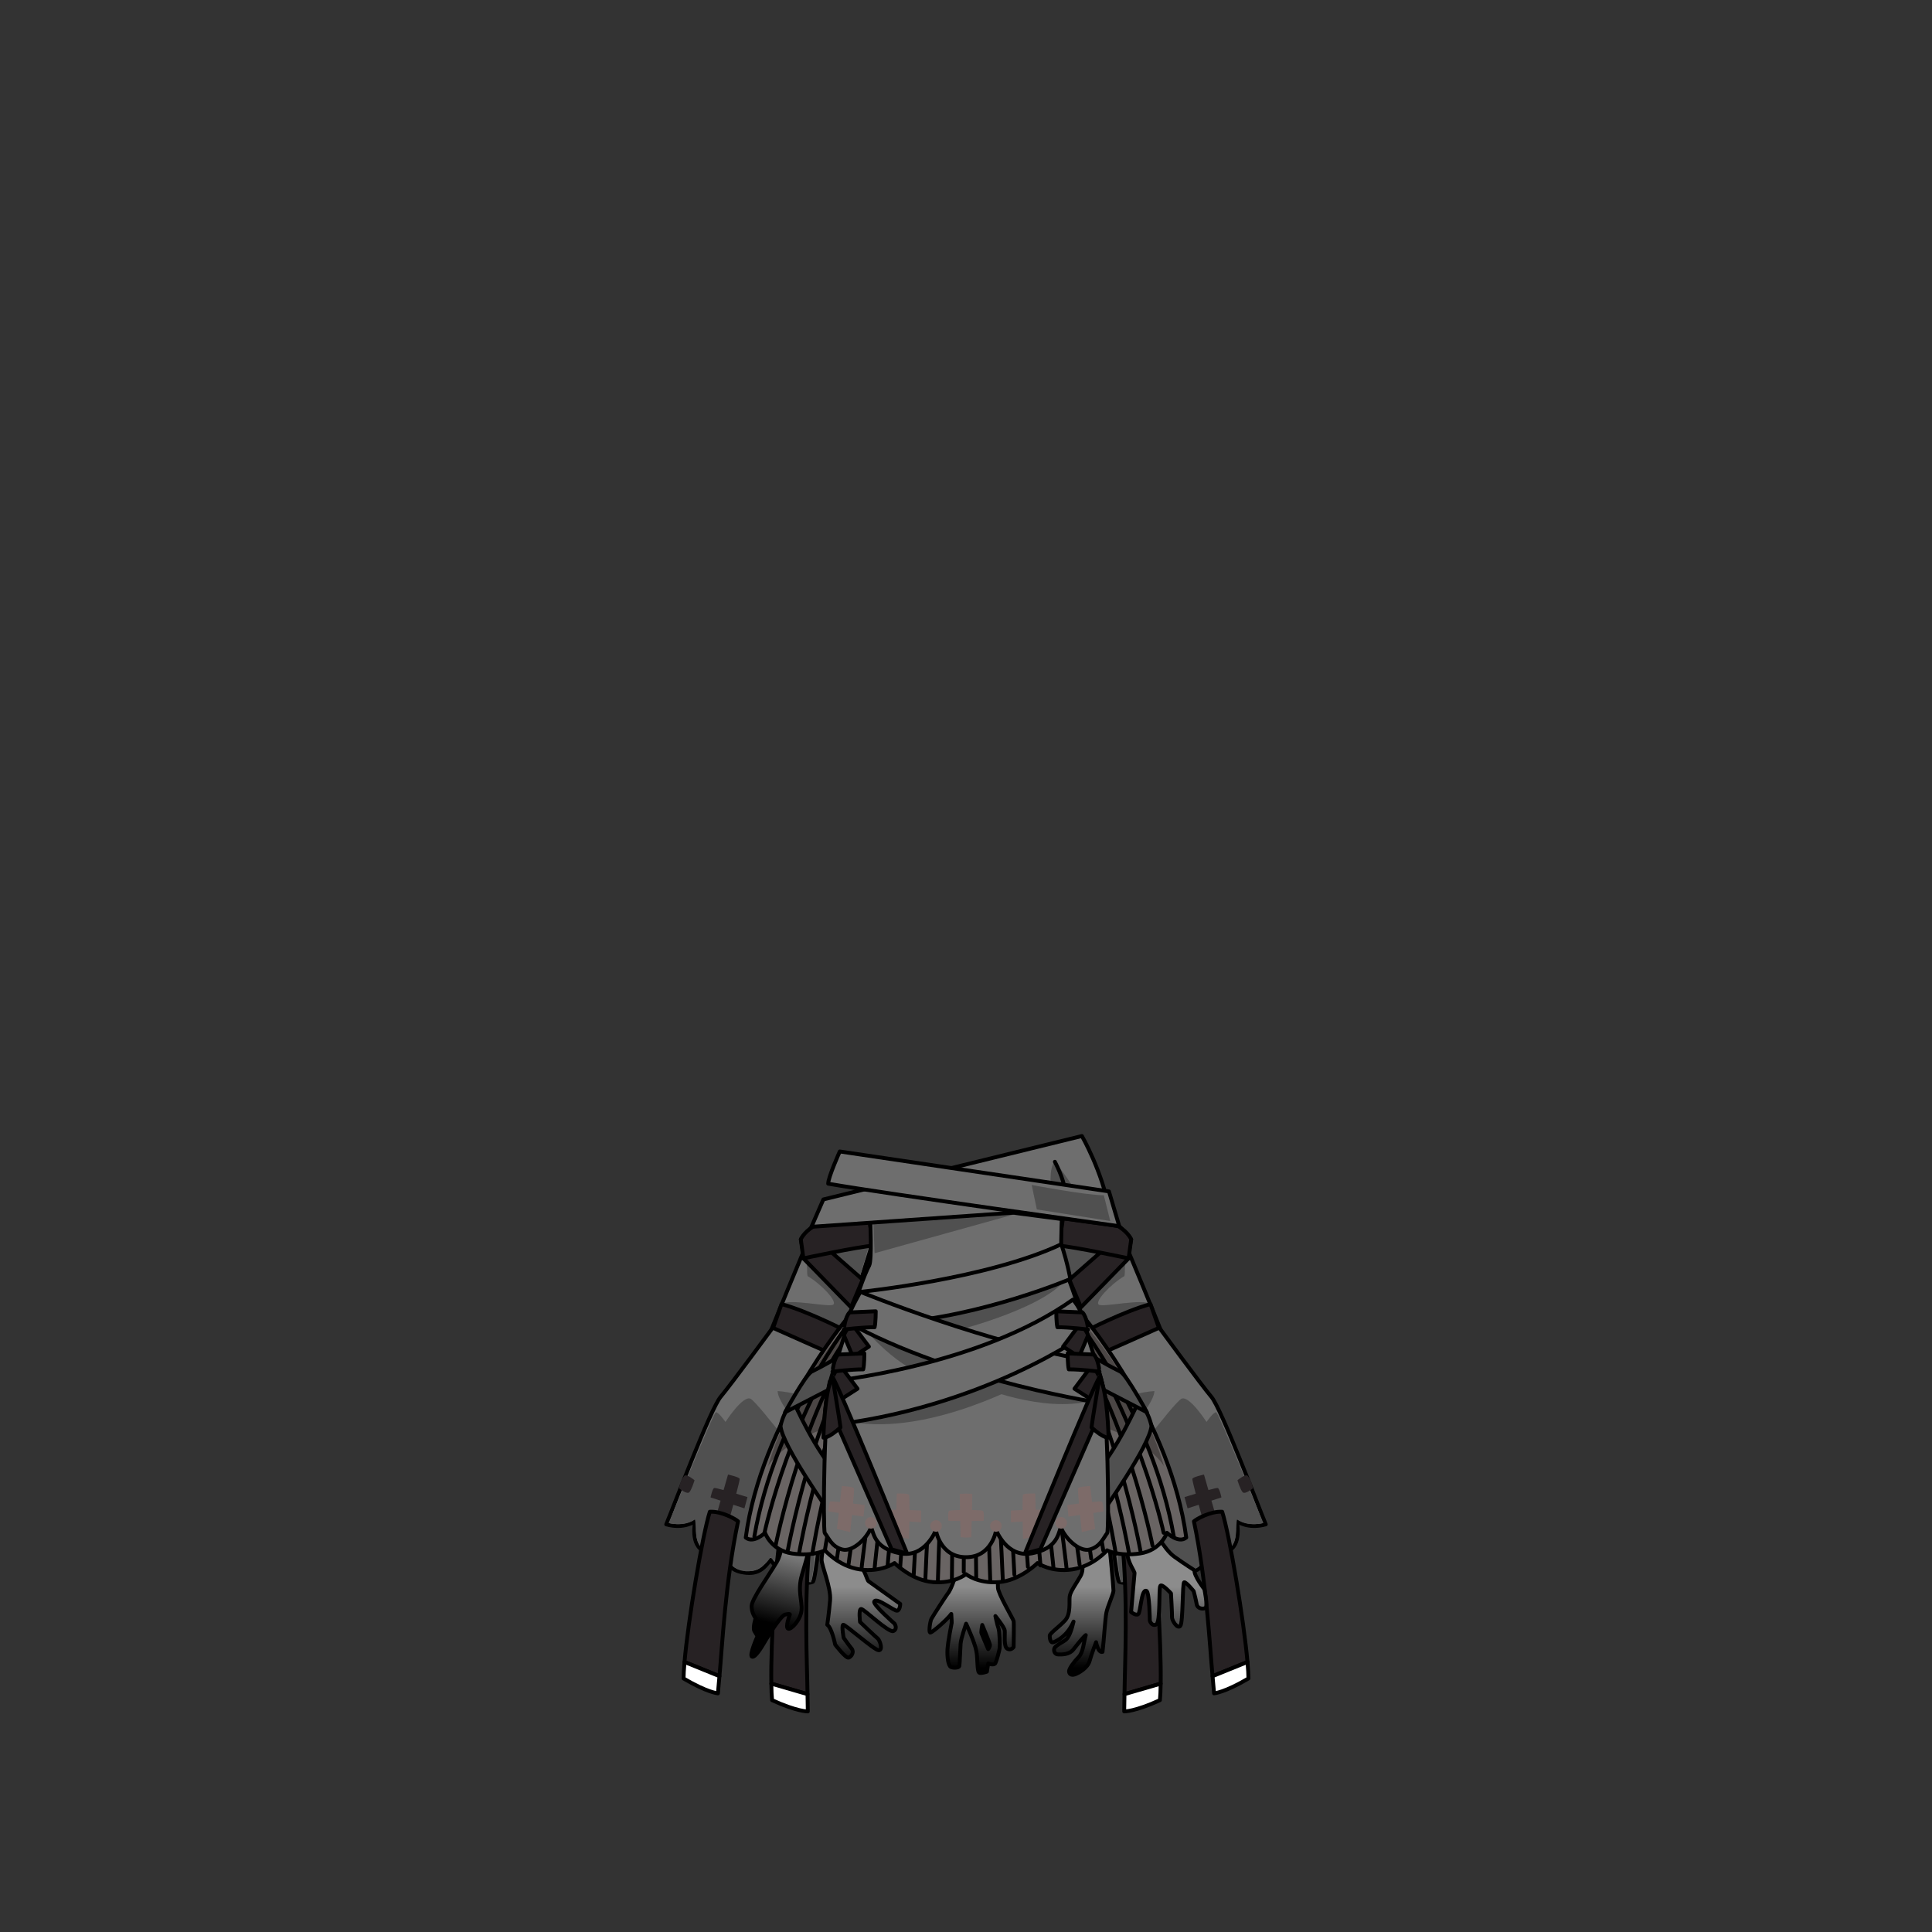 <svg xmlns="http://www.w3.org/2000/svg" width="500" height="500" version="1.1"><rect width="100%" height="100%" fill="#333333" stroke="none"/><g id="a9008"><g><g><g><g><g><path style="fill:#6E6E6E;stroke:#000000;stroke-linecap:round;stroke-linejoin:round;" d="M292.151,324.13c0.175-1.078,0.387-2.318,0.599-3.38c-0.5-1-4-4.25-4-4.25c-5.5-1.833-14.833-3-14.833-3l0.833,10c0,0,10.166,32.666,12.833,37.666C290.25,362,304.75,355,304.75,355S296.938,335.471,292.151,324.13z"></path><path style="fill:#505050;" d="M291.75,323.667c-1.021,5.786-0.43,4.985-0.75,6.583c-3.625,2.125-7.917,6.75-6.583,7.417S295.75,336,297.75,337.5s-15,10.5-15,10.5l-7.666-25.666L291.75,323.667z"></path><path style="fill:#6E6E6E;stroke:#000000;stroke-linecap:round;stroke-linejoin:round;" d="M299.75,343.25c0,0,11.083,15.084,13.75,18.25s12.25,28.667,14.083,33c-4.666,1.333-7.5-0.833-7.5-0.833s1.429,6.404-2.5,7.833c-3.666,1.333-5.833-1.333-5.833-1.333s1.833,5.5-3.5,6.666c-4.151,0.907-5.833-0.666-7.667-3.167c-2.167,3.5-8.667,7.001-11,5.667c-1.333-1.5-6.833-60.583-6.833-60.583"></path><path style="fill:#505050;" d="M284.75,364.333l3,11.001c0,0,11-11.333,11-15.333C291.75,360.5,284.75,364.333,284.75,364.333z"></path><path style="fill:#505050;" d="M288.75,383c0,0,15-20,17-21s6.5,6,6.5,6s1.833-2.668,2.5-2.5s12.167,28.666,12.167,28.666s-3.917,1.085-6.75-0.915c-0.5,1.333,0.464,6.664-2.584,7.749c-3.749,1.334-5.833-1.5-5.833-1.5s1.25,6.001-3.916,7.033c-4.738,0.946-7.251-3.533-7.251-3.533s-6.166,6.332-10.5,6.499C288.583,403.499,288.75,383,288.75,383z"></path></g><path style="fill:#272224;" d="M324.251,385.167c0,0-2.05,1.715-2.668,1c-0.619-0.715-1.332-3.083-1.332-3.083s2-1.667,2.625-1.167C324.126,383.417,324.251,385.167,324.251,385.167z"></path><path style="fill:#272224;" d="M316.104,387.534c0,0-0.462-2.306-0.957-2.445c-0.164-0.048-1.159,0.195-2.412,0.538l-1.147-4.012c0,0-2.878,0.612-3.006,1.111c-0.049,0.192,0.357,1.86,0.875,3.842c-1.596,0.473-2.904,0.876-2.904,0.876l0.789,2.919l2.879-0.929c0.624,2.299,1.188,4.305,1.188,4.305l3.256-1.36l-1.146-4.011L316.104,387.534z"></path><path style="fill:#272224;stroke:#000000;stroke-linecap:round;stroke-linejoin:round;" d="M298.76,391.153c0,0-0.104-2.35-0.571-2.563c-0.155-0.071-1.176,0.016-2.467,0.163l-0.519-4.141c0,0-2.938,0.164-3.14,0.638c-0.078,0.183,0.067,1.894,0.275,3.931c-1.649,0.224-3.005,0.422-3.005,0.422l0.333,3.005l2.988-0.478c0.264,2.368,0.513,4.437,0.513,4.437l3.426-0.846l-0.518-4.139L298.76,391.153z"></path><g><path style="fill:#272224;stroke:#000000;stroke-linecap:round;stroke-linejoin:round;" d="M297.875,396.375c-2.962-0.475-6.763,1.165-7.525,1.719c1.667,15.883,0.744,32.59,0.667,40.355l9.367-2.721C300.575,425.184,299.173,402.614,297.875,396.375z"></path><path style="fill:#FFFFFF;stroke:#000000;stroke-linecap:round;stroke-linejoin:round;" d="M291.017,438.449c-0.027,2.812-0.075,4.461-0.075,4.461s2.687,0.094,9.243-2.906c0.101-0.941,0.166-2.424,0.199-4.275L291.017,438.449z"></path></g><g><path style="fill:#272224;stroke:#000000;stroke-linecap:round;stroke-linejoin:round;" d="M316.298,391.235c-2.996-0.166-6.607,1.855-7.31,2.485c3.295,15.627,4.099,32.34,4.821,40.072l9.037-3.672C321.95,419.612,318.23,397.308,316.298,391.235z"></path><path style="fill:#FFFFFF;stroke:#000000;stroke-linecap:round;stroke-linejoin:round;" d="M313.81,433.793c0.263,2.799,0.385,4.444,0.385,4.444s2.683-0.183,8.895-3.843c0.003-0.947-0.084-2.429-0.242-4.273L313.81,433.793z"></path></g></g><g><g><polygon style="fill:#272224;stroke:#000000;stroke-linecap:round;stroke-linejoin:round;" points="292.083,325.667 279.75,338.333 276.75,331.167 286.25,322.833 "></polygon><path style="fill:#272224;stroke:#000000;stroke-linecap:round;stroke-linejoin:round;" d="M292.083,325.667c0,0-14-3.001-18.333-3.334c1-4,1.333-7,1.333-7s13.001,1.668,14.334,2.001c2.666,1.666,3.333,3.416,3.333,3.416L292.083,325.667z"></path></g><path style="fill:#272224;stroke:#000000;stroke-linecap:round;stroke-linejoin:round;" d="M280.917,344.5c0,0,10-5.167,16.833-7l2.167,6.166c0,0-15.666,7-17,7.5C281.75,347.499,280.917,344.5,280.917,344.5z"></path></g></g><g><g><g><path style="fill:#6E6E6E;stroke:#000000;stroke-linecap:round;stroke-linejoin:round;" d="M207.849,324.13c-0.175-1.078-0.387-2.318-0.599-3.38c0.5-1,4-4.25,4-4.25c5.5-1.833,14.833-3,14.833-3l-0.833,10c0,0-10.166,32.666-12.833,37.666C209.75,362,195.25,355,195.25,355S203.062,335.471,207.849,324.13z"></path><path style="fill:#505050;" d="M208.25,323.667c1.021,5.786,0.43,4.985,0.75,6.583c3.625,2.125,7.917,6.75,6.583,7.417S204.25,336,202.25,337.5s15,10.5,15,10.5l7.666-25.666L208.25,323.667z"></path><path style="fill:#6E6E6E;stroke:#000000;stroke-linecap:round;stroke-linejoin:round;" d="M200.25,343.25c0,0-11.083,15.084-13.75,18.25s-12.25,28.667-14.083,33c4.666,1.333,7.5-0.833,7.5-0.833s-1.429,6.404,2.5,7.833c3.666,1.333,5.833-1.333,5.833-1.333s-1.833,5.5,3.5,6.666c4.151,0.907,5.833-0.666,7.667-3.167c2.167,3.5,8.667,7.001,11,5.667c1.333-1.5,6.833-60.583,6.833-60.583"></path><path style="fill:#505050;" d="M215.25,364.333l-3,11.001c0,0-11-11.333-11-15.333C208.25,360.5,215.25,364.333,215.25,364.333z"></path><path style="fill:#505050;" d="M211.25,383c0,0-15-20-17-21s-6.5,6-6.5,6s-1.833-2.668-2.5-2.5s-12.167,28.666-12.167,28.666s3.917,1.085,6.75-0.915c0.5,1.333-0.464,6.664,2.584,7.749c3.749,1.334,5.833-1.5,5.833-1.5s-1.25,6.001,3.916,7.033c4.738,0.946,7.251-3.533,7.251-3.533s6.166,6.332,10.5,6.499C211.417,403.499,211.25,383,211.25,383z"></path></g><path style="fill:#272224;" d="M175.749,385.167c0,0,2.05,1.715,2.668,1c0.619-0.715,1.332-3.083,1.332-3.083s-2-1.667-2.625-1.167C175.874,383.417,175.749,385.167,175.749,385.167z"></path><path style="fill:#272224;" d="M183.896,387.534c0,0,0.462-2.306,0.957-2.445c0.164-0.048,1.159,0.195,2.412,0.538l1.147-4.012c0,0,2.878,0.612,3.006,1.111c0.049,0.192-0.357,1.86-0.875,3.842c1.596,0.473,2.904,0.876,2.904,0.876l-0.789,2.919l-2.879-0.929c-0.624,2.299-1.188,4.305-1.188,4.305l-3.256-1.36l1.146-4.011L183.896,387.534z"></path><path style="fill:#272224;stroke:#000000;stroke-linecap:round;stroke-linejoin:round;" d="M201.24,391.153c0,0,0.104-2.35,0.571-2.563c0.155-0.071,1.176,0.016,2.467,0.163l0.519-4.141c0,0,2.938,0.164,3.14,0.638c0.078,0.183-0.067,1.894-0.275,3.931c1.649,0.224,3.005,0.422,3.005,0.422l-0.333,3.005l-2.988-0.478c-0.264,2.368-0.513,4.437-0.513,4.437l-3.426-0.846l0.518-4.139L201.24,391.153z"></path><g><path style="fill:#272224;stroke:#000000;stroke-linecap:round;stroke-linejoin:round;" d="M202.125,396.375c2.962-0.475,6.763,1.165,7.525,1.719c-1.667,15.883-0.744,32.59-0.667,40.355l-9.367-2.721C199.425,425.184,200.827,402.614,202.125,396.375z"></path><path style="fill:#FFFFFF;stroke:#000000;stroke-linecap:round;stroke-linejoin:round;" d="M208.983,438.449c0.027,2.812,0.075,4.461,0.075,4.461s-2.687,0.094-9.243-2.906c-0.101-0.941-0.166-2.424-0.199-4.275L208.983,438.449z"></path></g><g><path style="fill:#272224;stroke:#000000;stroke-linecap:round;stroke-linejoin:round;" d="M183.702,391.235c2.996-0.166,6.607,1.855,7.31,2.485c-3.295,15.627-4.099,32.34-4.821,40.072l-9.037-3.672C178.05,419.612,181.77,397.308,183.702,391.235z"></path><path style="fill:#FFFFFF;stroke:#000000;stroke-linecap:round;stroke-linejoin:round;" d="M186.19,433.793c-0.263,2.799-0.385,4.444-0.385,4.444s-2.683-0.183-8.895-3.843c-0.003-0.947,0.084-2.429,0.242-4.273L186.19,433.793z"></path></g></g><g><g><polygon style="fill:#272224;stroke:#000000;stroke-linecap:round;stroke-linejoin:round;" points="207.917,325.667 220.25,338.333 223.25,331.167 213.75,322.833 "></polygon><path style="fill:#272224;stroke:#000000;stroke-linecap:round;stroke-linejoin:round;" d="M207.917,325.667c0,0,14-3.001,18.333-3.334c-1-4-1.333-7-1.333-7s-13.001,1.668-14.334,2.001c-2.666,1.666-3.333,3.416-3.333,3.416L207.917,325.667z"></path></g><path style="fill:#272224;stroke:#000000;stroke-linecap:round;stroke-linejoin:round;" d="M219.083,344.5c0,0-10-5.167-16.833-7l-2.167,6.166c0,0,15.666,7,17,7.5C218.25,347.499,219.083,344.5,219.083,344.5z"></path></g></g></g><g><g><linearGradient id="onepXMLID_59_" gradientUnits="userSpaceOnUse" x1="202.754" y1="419.739" x2="202.754" y2="398.573" gradientTransform="matrix(0.972 0.236 -0.236 0.972 102.021 -35.508)"><stop offset="0.006" style="stop-color:#000000"></stop><stop offset="1" style="stop-color:#8C8C8C"></stop></linearGradient><path style="fill:url(#onepXMLID_59_);stroke:#000000;stroke-linecap:round;stroke-linejoin:round;" d="M203.9,387.183c-0.317,0.833-0.62,13.214-2.841,17.003c-2.222,3.788-6.482,9.605-6.539,11.439c-0.057,1.834,1.037,3.153,1.037,3.153s-0.829,2.569-0.293,3.392c0.536,0.824,0.766,1.3,0.766,1.3s-2.234,4.97-1.402,5.286c0.832,0.318,2.608-2.712,2.979-3.344c0.371-0.633,3.776-6.441,5.423-7.512c1.603-0.418,1.381-0.04,1.381-0.04s-1.272,3.328-0.441,3.646c0.833,0.318,3.241-2.343,3.468-4.756c0.227-2.412-1.105-5.06,0.084-9.114c1.189-4.056,3.885-12.995,3.315-17.232C207.031,386.475,203.9,387.183,203.9,387.183z"></path><linearGradient id="onepXMLID_60_" gradientUnits="userSpaceOnUse" x1="222.803" y1="431.833" x2="222.803" y2="410.666"><stop offset="0.006" style="stop-color:#000000"></stop><stop offset="1" style="stop-color:#8C8C8C"></stop></linearGradient><path style="fill:url(#onepXMLID_60_);stroke:#000000;stroke-linecap:round;stroke-linejoin:round;" d="M213.946,395.759c-0.146,0.878-1.317,6.295-1.317,7.905s2.489,7.174,2.195,10.541c-0.293,3.366-0.732,6.295-0.732,6.295c1.172,0.731,2.051,5.124,2.051,5.124s2.78,3.659,3.514,3.366c0.732-0.292,1.464-1.463,0.732-2.342c-0.732-0.878-2.051-2.781-2.051-2.781s-0.585-3.073-0.146-3.367c0.439-0.293,8.052,6.588,9.223,6.588s0.292-2.635-0.293-3.074s-4.538-4.246-4.538-4.246s-0.439-3.367,0.292-3.367c0.732,0,7.174,6.296,8.345,5.71c1.172-0.586,0.293-1.903,0.293-1.903s-5.627-4.907-5.27-5.71c0.585-1.317,5.27,2.636,6.003,2.343c0.73-0.293,0.73-1.757,0.73-1.757s-7.758-5.563-8.197-5.856c-0.439-0.292-0.879-3.22-3.222-5.416C219.217,401.614,213.946,395.759,213.946,395.759z"></path><linearGradient id="onepXMLID_61_" gradientUnits="userSpaceOnUse" x1="301.333" y1="431.833" x2="301.333" y2="410.666"><stop offset="0.006" style="stop-color:#000000"></stop><stop offset="1" style="stop-color:#8C8C8C"></stop></linearGradient><path style="fill:url(#onepXMLID_61_);stroke:#000000;stroke-linecap:round;stroke-linejoin:round;" d="M290.455,390.17c0.762,0.46,5.636,3.099,6.858,4.147c1.222,1.048,3.822,6.562,6.569,8.53c2.745,1.97,5.254,3.543,5.254,3.543c-0.208,1.366,2.554,4.894,2.554,4.894s0.966,4.493,0.267,4.858c-0.699,0.366-2.064,0.159-2.255-0.969c-0.188-1.128-0.774-3.368-0.774-3.368s-1.952-2.444-2.462-2.302c-0.508,0.143-0.243,10.399-1.006,11.289c-0.762,0.888-2.189-1.495-2.143-2.225c0.048-0.73-0.267-6.21-0.267-6.21s-2.269-2.526-2.746-1.97c-0.477,0.556,0.106,9.544-1.1,10.05c-1.208,0.508-1.636-1.017-1.636-1.017s-0.06-7.466-0.901-7.718c-1.382-0.413-1.432,5.716-2.132,6.082c-0.698,0.363-1.81-0.59-1.81-0.59s0.83-9.511,0.895-10.034c0.064-0.524-1.871-2.764-2.012-5.973C291.468,397.981,290.455,390.17,290.455,390.17z"></path><linearGradient id="onepXMLID_62_" gradientUnits="userSpaceOnUse" x1="279.917" y1="431.833" x2="279.917" y2="410.666"><stop offset="0.006" style="stop-color:#000000"></stop><stop offset="1" style="stop-color:#8C8C8C"></stop></linearGradient><path style="fill:url(#onepXMLID_62_);stroke:#000000;stroke-linecap:round;stroke-linejoin:round;" d="M273.501,390.333c0.666,1.667,3,4.667,4.833,8.667s2.333,7,1.333,8.833s-2.666,3.999-2.833,5.333s0.333,4.5-1.167,6.167s-4,3.333-4,4s0.166,2.001,1,1.667s3.5-1.501,5.167-5.334c-0.5,2.167-1.167,4.168-2.167,4.834s-2.666,1.499-2.833,2.166s0.167,1.5,1,1.5s2.833,0.167,4-1.333s2.667-3.334,3.167-3.667c-0.5,1.667-0.668,4.5-1.834,5.667s-2.5,3.001-2.5,3.667s0.5,1.166,1.5,0.833s3.334-1.667,3.834-3.5s1.666-4.833,1.666-4.833s0.5,2.834,1.667,2.5c0.333-2.667,0.667-8.5,1-10.167s1.833-4.834,1.833-5.667s-1-12.833-1.833-16.833s-4-14-6.5-16.5C277.001,383,273.501,390.333,273.501,390.333z"></path><linearGradient id="onepXMLID_63_" gradientUnits="userSpaceOnUse" x1="251.465" y1="431.833" x2="251.465" y2="410.666"><stop offset="0.006" style="stop-color:#000000"></stop><stop offset="1" style="stop-color:#8C8C8C"></stop></linearGradient><path style="fill:url(#onepXMLID_63_);stroke:#000000;stroke-linecap:round;stroke-linejoin:round;" d="M262.331,419.551c-0.109-0.55-4.063-7.138-4.063-8.675s-0.22-6.258-0.22-6.258l3.185-5.381l-8.564-2.745c0,0-2.965,3.844-3.404,4.831c-0.438,0.988-2.415,9.333-4.063,11.2c-0.262,0.297-3.843,5.819-4.172,6.478c-0.329,0.659-0.769,3.624-0.22,3.514c0.549-0.109,4.282-3.294,5.38-4.831c0.11,1.317,0.11,2.306,0.11,2.306s-0.988,4.941-1.099,6.918c-0.109,1.976,0.22,4.172,0.879,4.501c0.658,0.33,2.086,0.22,2.196-0.219c0.109-0.439,0.219-4.393,0.329-5.819c0.109-1.428,1.427-5.161,1.427-5.161s2.196,4.722,2.636,7.027s0.109,5.6,0.878,5.71c0.769,0.109,1.867-0.33,1.867-0.33l0.329-2.086c0,0,1.537,0.549,1.866-0.109c0.33-0.659,0.988-3.075,1.099-3.844c0.109-0.769,0-4.392-0.33-5.27c-0.329-0.879-0.769-3.075-0.769-3.075s2.307,2.855,2.416,3.733c0.109,0.879-0.329,4.173,0.659,4.722c0.987,0.549,1.646-0.439,1.646-0.439S262.441,420.1,262.331,419.551z M255.743,426.797c0,0-1.647-3.843-1.757-4.172c-0.109-0.33,0.22-2.087,0.22-2.087s1.866,4.502,1.977,5.051C256.292,426.139,255.743,426.797,255.743,426.797z"></path></g><g><g><path style="fill:#696463;stroke:#000000;stroke-linecap:round;stroke-linejoin:round;" d="M281,341.5l-31,0.823l-31-0.823c0,0-22,26.357-26,56.422c2,1.647,5-1.235,5-1.235s1.5,4.53,7,5.354c5.5,0.824,8.5-0.823,8.5-0.823s3.5,4.118,9,4.942c5.5,0.823,9-1.647,9-1.647s4.5,4.53,10,4.942c5.5,0.411,8.5-2.06,8.5-2.06s3,2.471,8.5,2.06c5.5-0.412,10-4.942,10-4.942s3.5,2.471,9,1.647c5.5-0.824,9-4.942,9-4.942s3,1.647,8.5,0.823c5.5-0.823,7-5.354,7-5.354s3,2.883,5,1.235C303,367.857,281,341.5,281,341.5z"></path><path style="fill:#4B4645;" d="M280.875,342.875L250,342.625l-30.875,0.25c0,0-14.5,16.375-20.375,36.625c0,0,7.25-14.875,51.25-14.875s51.25,14.875,51.25,14.875C295.375,359.25,280.875,342.875,280.875,342.875z"></path><g><g><path style="fill:none;stroke:#000000;stroke-linecap:round;stroke-linejoin:round;" d="M249.417,406.833c0,0,0.166-39,0.166-64.333"></path></g><path style="fill:none;stroke:#000000;stroke-linecap:round;stroke-linejoin:round;" d="M197.85,396.687c0,0,7-32.354,24.333-54.687"></path><path style="fill:none;stroke:#000000;stroke-linecap:round;stroke-linejoin:round;" d="M200.725,400c0,0,6.917-35.448,23.167-57.969"></path><path style="fill:none;stroke:#000000;stroke-linecap:round;stroke-linejoin:round;" d="M203.85,401.375c0,0,6.583-36.604,21.75-59.313"></path><path style="fill:none;stroke:#000000;stroke-linecap:round;stroke-linejoin:round;" d="M206.85,401.75c0,0,6.375-36.761,20.458-59.656"></path><path style="fill:none;stroke:#000000;stroke-linecap:round;stroke-linejoin:round;" d="M210.225,402.125c0,0,5.792-36.917,18.792-60"></path><path style="fill:none;stroke:#000000;stroke-linecap:round;stroke-linejoin:round;" d="M213.475,401.25c0,0,5.333-35.823,17.25-59.094"></path><path style="fill:none;stroke:#000000;stroke-linecap:round;stroke-linejoin:round;" d="M216.6,403.375c0,0,5-37.729,15.833-61.188"></path><path style="fill:none;stroke:#000000;stroke-linecap:round;stroke-linejoin:round;" d="M219.6,404.875c0,0,4.792-39.011,14.542-62.656"></path><path style="fill:none;stroke:#000000;stroke-linecap:round;stroke-linejoin:round;" d="M222.975,405.875c0,0,4.208-39.792,12.875-63.625"></path><path style="fill:none;stroke:#000000;stroke-linecap:round;stroke-linejoin:round;" d="M226.35,405.875c0,0,3.625-39.573,11.208-63.594"></path><path style="fill:none;stroke:#000000;stroke-linecap:round;stroke-linejoin:round;" d="M229.725,405.125c0,0,3.042-38.604,9.542-62.813"></path><path style="fill:none;stroke:#000000;stroke-linecap:round;stroke-linejoin:round;" d="M232.975,405.5c0,0,2.583-38.761,8-63.156"></path><path style="fill:none;stroke:#000000;stroke-linecap:round;stroke-linejoin:round;" d="M236.475,407.5c0,0,1.875-40.542,6.208-65.125"></path><path style="fill:none;stroke:#000000;stroke-linecap:round;stroke-linejoin:round;" d="M239.475,408.875c0,0,1.667-41.698,4.917-66.469"></path><path style="fill:none;stroke:#000000;stroke-linecap:round;stroke-linejoin:round;" d="M242.725,409c0,0,1.208-41.604,3.375-66.563"></path><path style="fill:none;stroke:#000000;stroke-linecap:round;stroke-linejoin:round;" d="M246.35,408.625c0,0,0.375-41.011,1.458-66.156"></path><path style="fill:none;stroke:#000000;stroke-linecap:round;stroke-linejoin:round;" d="M220.225,341.75c0,0-19.625,25-25,55.875"></path><path style="fill:none;stroke:#000000;stroke-linecap:round;stroke-linejoin:round;" d="M301.148,396.687c0,0-7-32.354-24.334-54.687"></path><path style="fill:none;stroke:#000000;stroke-linecap:round;stroke-linejoin:round;" d="M298.273,400c0,0-6.917-35.448-23.168-57.969"></path><path style="fill:none;stroke:#000000;stroke-linecap:round;stroke-linejoin:round;" d="M295.148,401.375c0,0-6.584-36.604-21.75-59.313"></path><path style="fill:none;stroke:#000000;stroke-linecap:round;stroke-linejoin:round;" d="M292.148,401.75c0,0-6.375-36.761-20.459-59.656"></path><path style="fill:none;stroke:#000000;stroke-linecap:round;stroke-linejoin:round;" d="M288.773,402.125c0,0-5.792-36.917-18.793-60"></path><path style="fill:none;stroke:#000000;stroke-linecap:round;stroke-linejoin:round;" d="M285.523,401.25c0,0-5.334-35.823-17.25-59.094"></path><path style="fill:none;stroke:#000000;stroke-linecap:round;stroke-linejoin:round;" d="M282.398,403.375c0,0-5-37.729-15.834-61.188"></path><path style="fill:none;stroke:#000000;stroke-linecap:round;stroke-linejoin:round;" d="M279.398,404.875c0,0-4.792-39.011-14.542-62.656"></path><path style="fill:none;stroke:#000000;stroke-linecap:round;stroke-linejoin:round;" d="M276.023,405.875c0,0-4.209-39.792-12.875-63.625"></path><path style="fill:none;stroke:#000000;stroke-linecap:round;stroke-linejoin:round;" d="M272.648,405.875c0,0-3.625-39.573-11.209-63.594"></path><path style="fill:none;stroke:#000000;stroke-linecap:round;stroke-linejoin:round;" d="M269.273,405.125c0,0-3.042-38.604-9.542-62.813"></path><path style="fill:none;stroke:#000000;stroke-linecap:round;stroke-linejoin:round;" d="M266.023,405.5c0,0-2.584-38.761-8-63.156"></path><path style="fill:none;stroke:#000000;stroke-linecap:round;stroke-linejoin:round;" d="M262.523,407.5c0,0-1.875-40.542-6.209-65.125"></path><path style="fill:none;stroke:#000000;stroke-linecap:round;stroke-linejoin:round;" d="M259.523,408.875c0,0-1.667-41.698-4.917-66.469"></path><path style="fill:none;stroke:#000000;stroke-linecap:round;stroke-linejoin:round;" d="M256.273,409c0,0-1.209-41.604-3.375-66.563"></path><path style="fill:none;stroke:#000000;stroke-linecap:round;stroke-linejoin:round;" d="M252.648,408.625c0,0-0.375-41.011-1.459-66.156"></path><path style="fill:none;stroke:#000000;stroke-linecap:round;stroke-linejoin:round;" d="M278.773,341.75c0,0,19.625,25,25,55.875"></path></g></g><g><g><path style="fill:#505050;stroke:#000000;stroke-linecap:round;stroke-linejoin:round;" d="M205.334,362.667c0,0,6,13.667,11.666,19c-2,7-2.333,9.666-2.333,9.666S202.334,374,202,369C203,364.667,205.334,362.667,205.334,362.667z"></path><path style="fill:#505050;stroke:#000000;stroke-linecap:round;stroke-linejoin:round;" d="M217.667,358l-14.5,7.5c0,0,5.166-9.5,6.833-10.5c4.667-2.333,9-5,9-5L217.667,358z"></path></g><g><path style="fill:#505050;stroke:#000000;stroke-linecap:round;stroke-linejoin:round;" d="M294.667,362.667c0,0-6,13.667-11.667,19c2,7,2.333,9.666,2.333,9.666S297.667,374,298,369C297,364.667,294.667,362.667,294.667,362.667z"></path><path style="fill:#505050;stroke:#000000;stroke-linecap:round;stroke-linejoin:round;" d="M282.333,358l14.5,7.5c0,0-5.166-9.5-6.833-10.5c-4.667-2.333-9-5-9-5L282.333,358z"></path></g></g></g><g><g><g><path style="fill:#6E6E6E;stroke:#000000;stroke-linecap:round;stroke-linejoin:round;" d="M284.801,356.25c-2-6-7-23.5-9.75-28.75c-0.75-1.5-0.25-12-0.25-12L250,312.25l-24.8,3.25c0,0,0.5,10.5-0.25,12c-2.75,5.25-7.75,22.75-9.75,28.75s-2.25,39.5-1.75,40.5c1,1.25,1.75,3.5,4.5,4.25s6.5-3,7.5-5.75c0.75,2,1.112,5.521,7.5,6.75c6.5,1.25,9.25-6,9.25-6s1.05,7,7.8,7c6.75,0,7.801-7,7.801-7s2.75,7.25,9.25,6c6.387-1.229,6.75-4.75,7.5-6.75c1,2.75,4.75,6.5,7.5,5.75s3.5-3,4.5-4.25C287.051,395.75,286.801,362.25,284.801,356.25z"></path><g><g><circle style="fill:#7D6B69;" cx="242.25" cy="394.916" r="1.5"></circle><circle style="fill:#7D6B69;" cx="257.75" cy="394.916" r="1.5"></circle></g><g><circle style="fill:#7D6B69;" cx="274.625" cy="394.115" r="1.5"></circle><circle style="fill:#7D6B69;" cx="225.375" cy="394.115" r="1.5"></circle></g></g><g><g><path style="fill:#7D6B69;" d="M214.373,391.155c0,0,0.076-2.35,0.542-2.569c0.154-0.074,1.175,0.002,2.468,0.134l0.471-4.146c0,0,2.939,0.131,3.147,0.602c0.08,0.182-0.046,1.894-0.23,3.934c1.651,0.203,3.009,0.386,3.009,0.386l-0.297,3.009l-2.993-0.441c-0.237,2.37-0.462,4.441-0.462,4.441l-3.436-0.806l0.469-4.145L214.373,391.155z"></path><path style="fill:#7D6B69;" d="M229.172,393.389c0,0-0.125-2.348,0.32-2.606c0.146-0.087,1.171-0.098,2.47-0.077l0.115-4.172c0,0,2.94-0.12,3.188,0.331c0.095,0.174,0.116,1.891,0.107,3.938c1.663,0.062,3.031,0.127,3.031,0.127l-0.039,3.023l-3.02-0.184c-0.033,2.381-0.081,4.464-0.081,4.464l-3.492-0.509l0.114-4.17L229.172,393.389z"></path></g><g><path style="fill:#7D6B69;" d="M285.629,391.155c0,0-0.076-2.35-0.541-2.569c-0.154-0.074-1.176,0.002-2.469,0.134l-0.471-4.146c0,0-2.939,0.131-3.147,0.602c-0.08,0.182,0.046,1.894,0.229,3.934c-1.65,0.203-3.008,0.386-3.008,0.386l0.297,3.009l2.992-0.441c0.237,2.37,0.463,4.441,0.463,4.441l3.436-0.806l-0.469-4.145L285.629,391.155z"></path><path style="fill:#7D6B69;" d="M270.83,393.389c0,0,0.124-2.348-0.32-2.606c-0.146-0.087-1.172-0.098-2.471-0.077l-0.115-4.172c0,0-2.939-0.12-3.188,0.331c-0.095,0.174-0.115,1.891-0.106,3.938c-1.663,0.062-3.03,0.127-3.03,0.127l0.039,3.023l3.02-0.184c0.033,2.381,0.08,4.464,0.08,4.464l3.492-0.509l-0.113-4.17L270.83,393.389z"></path></g></g><path style="fill:#7D6B69;" d="M254.33,390.984c-0.162-0.094-1.319-0.152-2.79-0.192l0.091-4.173c0,0-0.789-0.061-1.631-0.072c-0.843,0.012-1.631,0.072-1.631,0.072l0.09,4.173c-1.47,0.04-2.627,0.099-2.788,0.192c-0.489,0.279-0.225,2.618-0.225,2.618l3.075,0.039l0.091,4.171l1.388,0.121l1.388-0.121l0.091-4.171l3.074-0.039C254.553,393.603,254.818,391.264,254.33,390.984z"></path><path style="fill:#505050;" d="M253,358.668c0,0,16.667,7.166,29.5,3.833c-14-6-25-7.833-25-7.833L253,358.668z"></path><path style="fill:#505050;" d="M266.833,357.168c-0.667,0.167-25.833,14.5-46.5,10.833c18.333-8.167,37.5-16.167,38-16S266.833,357.168,266.833,357.168z"></path><path style="fill:#505050;" d="M223.833,343.668c-0.167,0.666,9.333,10.833,16.167,12.333c4.333-3.667,6.833-4.666,6-4.833S223.833,343.668,223.833,343.668z"></path><path style="fill:#505050;" d="M245.667,344.834c0,0,23.167-5.5,30-13.5c-15.834,2.5-37.333,8.667-37.333,8.667L245.667,344.834z"></path><g><path style="fill:#6E6E6E;stroke:#000000;stroke-linecap:round;stroke-linejoin:round;" d="M222.667,334.334c0,0,33-3.334,52-12.334c1.666,5,2.333,9,2.333,9s-22.667,9.667-45.667,11.334C225,339.667,222.667,334.334,222.667,334.334z"></path><path style="fill:#6E6E6E;stroke:#000000;stroke-linecap:round;stroke-linejoin:round;" d="M222.667,334.334c0,0,33.333,13.666,60.667,18c2,4,3,11,3,11S247,357.667,219,342C220.333,338.334,222.667,334.334,222.667,334.334z"></path><path style="fill:#6E6E6E;stroke:#000000;stroke-linecap:round;stroke-linejoin:round;" d="M281.333,345c0,0-26.999,19.666-68,24c0-5,1.417-11.5,1.417-11.5s38.584-3.832,62.917-21.166C280.667,339.667,281.333,345,281.333,345z"></path></g><polygon style="fill:#505050;" points="226,315.667 226.333,324.334 264.667,313.667 "></polygon></g><g><g><g><path style="fill:#272224;stroke:#000000;stroke-linecap:round;stroke-linejoin:round;" d="M220.454,342.601l4.42,5.893l-4.125,2.652l-2.356-5.599C218.393,345.547,219.275,343.485,220.454,342.601z"></path><path style="fill:#272224;stroke:#000000;stroke-linecap:round;stroke-linejoin:round;" d="M219.865,339.654l6.777-0.295c0,0,0,2.947-0.295,4.126c-3.241,0-7.955,0.589-7.955,0.589S218.687,340.832,219.865,339.654z"></path></g><g><path style="fill:#272224;stroke:#000000;stroke-linecap:round;stroke-linejoin:round;" d="M217.508,353.503l4.42,5.893l-4.125,2.652l-2.357-5.599C215.445,356.449,216.329,354.387,217.508,353.503z"></path><path style="fill:#272224;stroke:#000000;stroke-linecap:round;stroke-linejoin:round;" d="M216.919,350.556l6.776-0.294c0,0,0.001,2.947-0.294,4.125c-3.242,0-7.956,0.589-7.956,0.589S215.739,351.734,216.919,350.556z"></path></g><path style="fill:#272224;stroke:#000000;stroke-linecap:round;stroke-linejoin:round;" d="M215.445,356.449c0.991,0.551,19.325,45.619,19.325,45.619l-4-1.068l-16.334-37.334L215.445,356.449z"></path><path style="fill:#272224;stroke:#000000;stroke-linecap:round;stroke-linejoin:round;" d="M215.445,356.449c0,0,1.784,10.607,2.078,12.965c-3.241,2.947-4.42,2.651-4.42,2.651S213.367,359.691,215.445,356.449z"></path></g><g><g><path style="fill:#272224;stroke:#000000;stroke-linecap:round;stroke-linejoin:round;" d="M279.545,342.601l-4.42,5.893l4.125,2.652l2.357-5.599C281.607,345.547,280.725,343.485,279.545,342.601z"></path><path style="fill:#272224;stroke:#000000;stroke-linecap:round;stroke-linejoin:round;" d="M280.135,339.654l-6.777-0.295c0,0,0,2.947,0.295,4.126c3.241,0,7.955,0.589,7.955,0.589S281.313,340.832,280.135,339.654z"></path></g><g><path style="fill:#272224;stroke:#000000;stroke-linecap:round;stroke-linejoin:round;" d="M282.492,353.503l-4.42,5.893l4.125,2.652l2.357-5.599C284.555,356.449,283.671,354.387,282.492,353.503z"></path><path style="fill:#272224;stroke:#000000;stroke-linecap:round;stroke-linejoin:round;" d="M283.081,350.556l-6.776-0.294c0,0-0.001,2.947,0.294,4.125c3.241,0,7.956,0.589,7.956,0.589S284.26,351.734,283.081,350.556z"></path></g><path style="fill:#272224;stroke:#000000;stroke-linecap:round;stroke-linejoin:round;" d="M284.555,356.449c-0.992,0.551-19.325,45.619-19.325,45.619l4-1.068l16.333-37.334L284.555,356.449z"></path><path style="fill:#272224;stroke:#000000;stroke-linecap:round;stroke-linejoin:round;" d="M284.555,356.449c0,0-1.784,10.607-2.078,12.965c3.241,2.947,4.42,2.651,4.42,2.651S286.633,359.691,284.555,356.449z"></path></g></g></g><g><path style="fill:#6E6E6E;stroke:#000000;stroke-linecap:round;stroke-linejoin:round;" d="M210,317.5l3.083-7.083L280,294c0,0,5.333,9.333,7,19c-8.333-0.666-12.666,0-12.666,0L210,317.5z"></path><path style="fill:#505050;" d="M272,308.334c0,0-0.667-6.334,1-7.667c3.333,4,6,8.667,6,8.667L272,308.334z"></path><path style="fill:none;stroke:#000000;stroke-linecap:round;stroke-linejoin:round;" d="M273,300.667c0,0,2.334,4.334,2.667,7.667"></path><path style="fill:#6E6E6E;stroke:#000000;stroke-linecap:round;stroke-linejoin:round;" d="M217.333,298c0,0-3,6.668-3,8.334c15.333,2.666,75.333,11,75.333,11l-2.667-9L217.333,298z"></path><path style="fill:#505050;" d="M267,306.667l1.333,6.333l19,3l-1.666-6.666C281,309.334,267,306.667,267,306.667z"></path></g></g></g></g></g></svg>